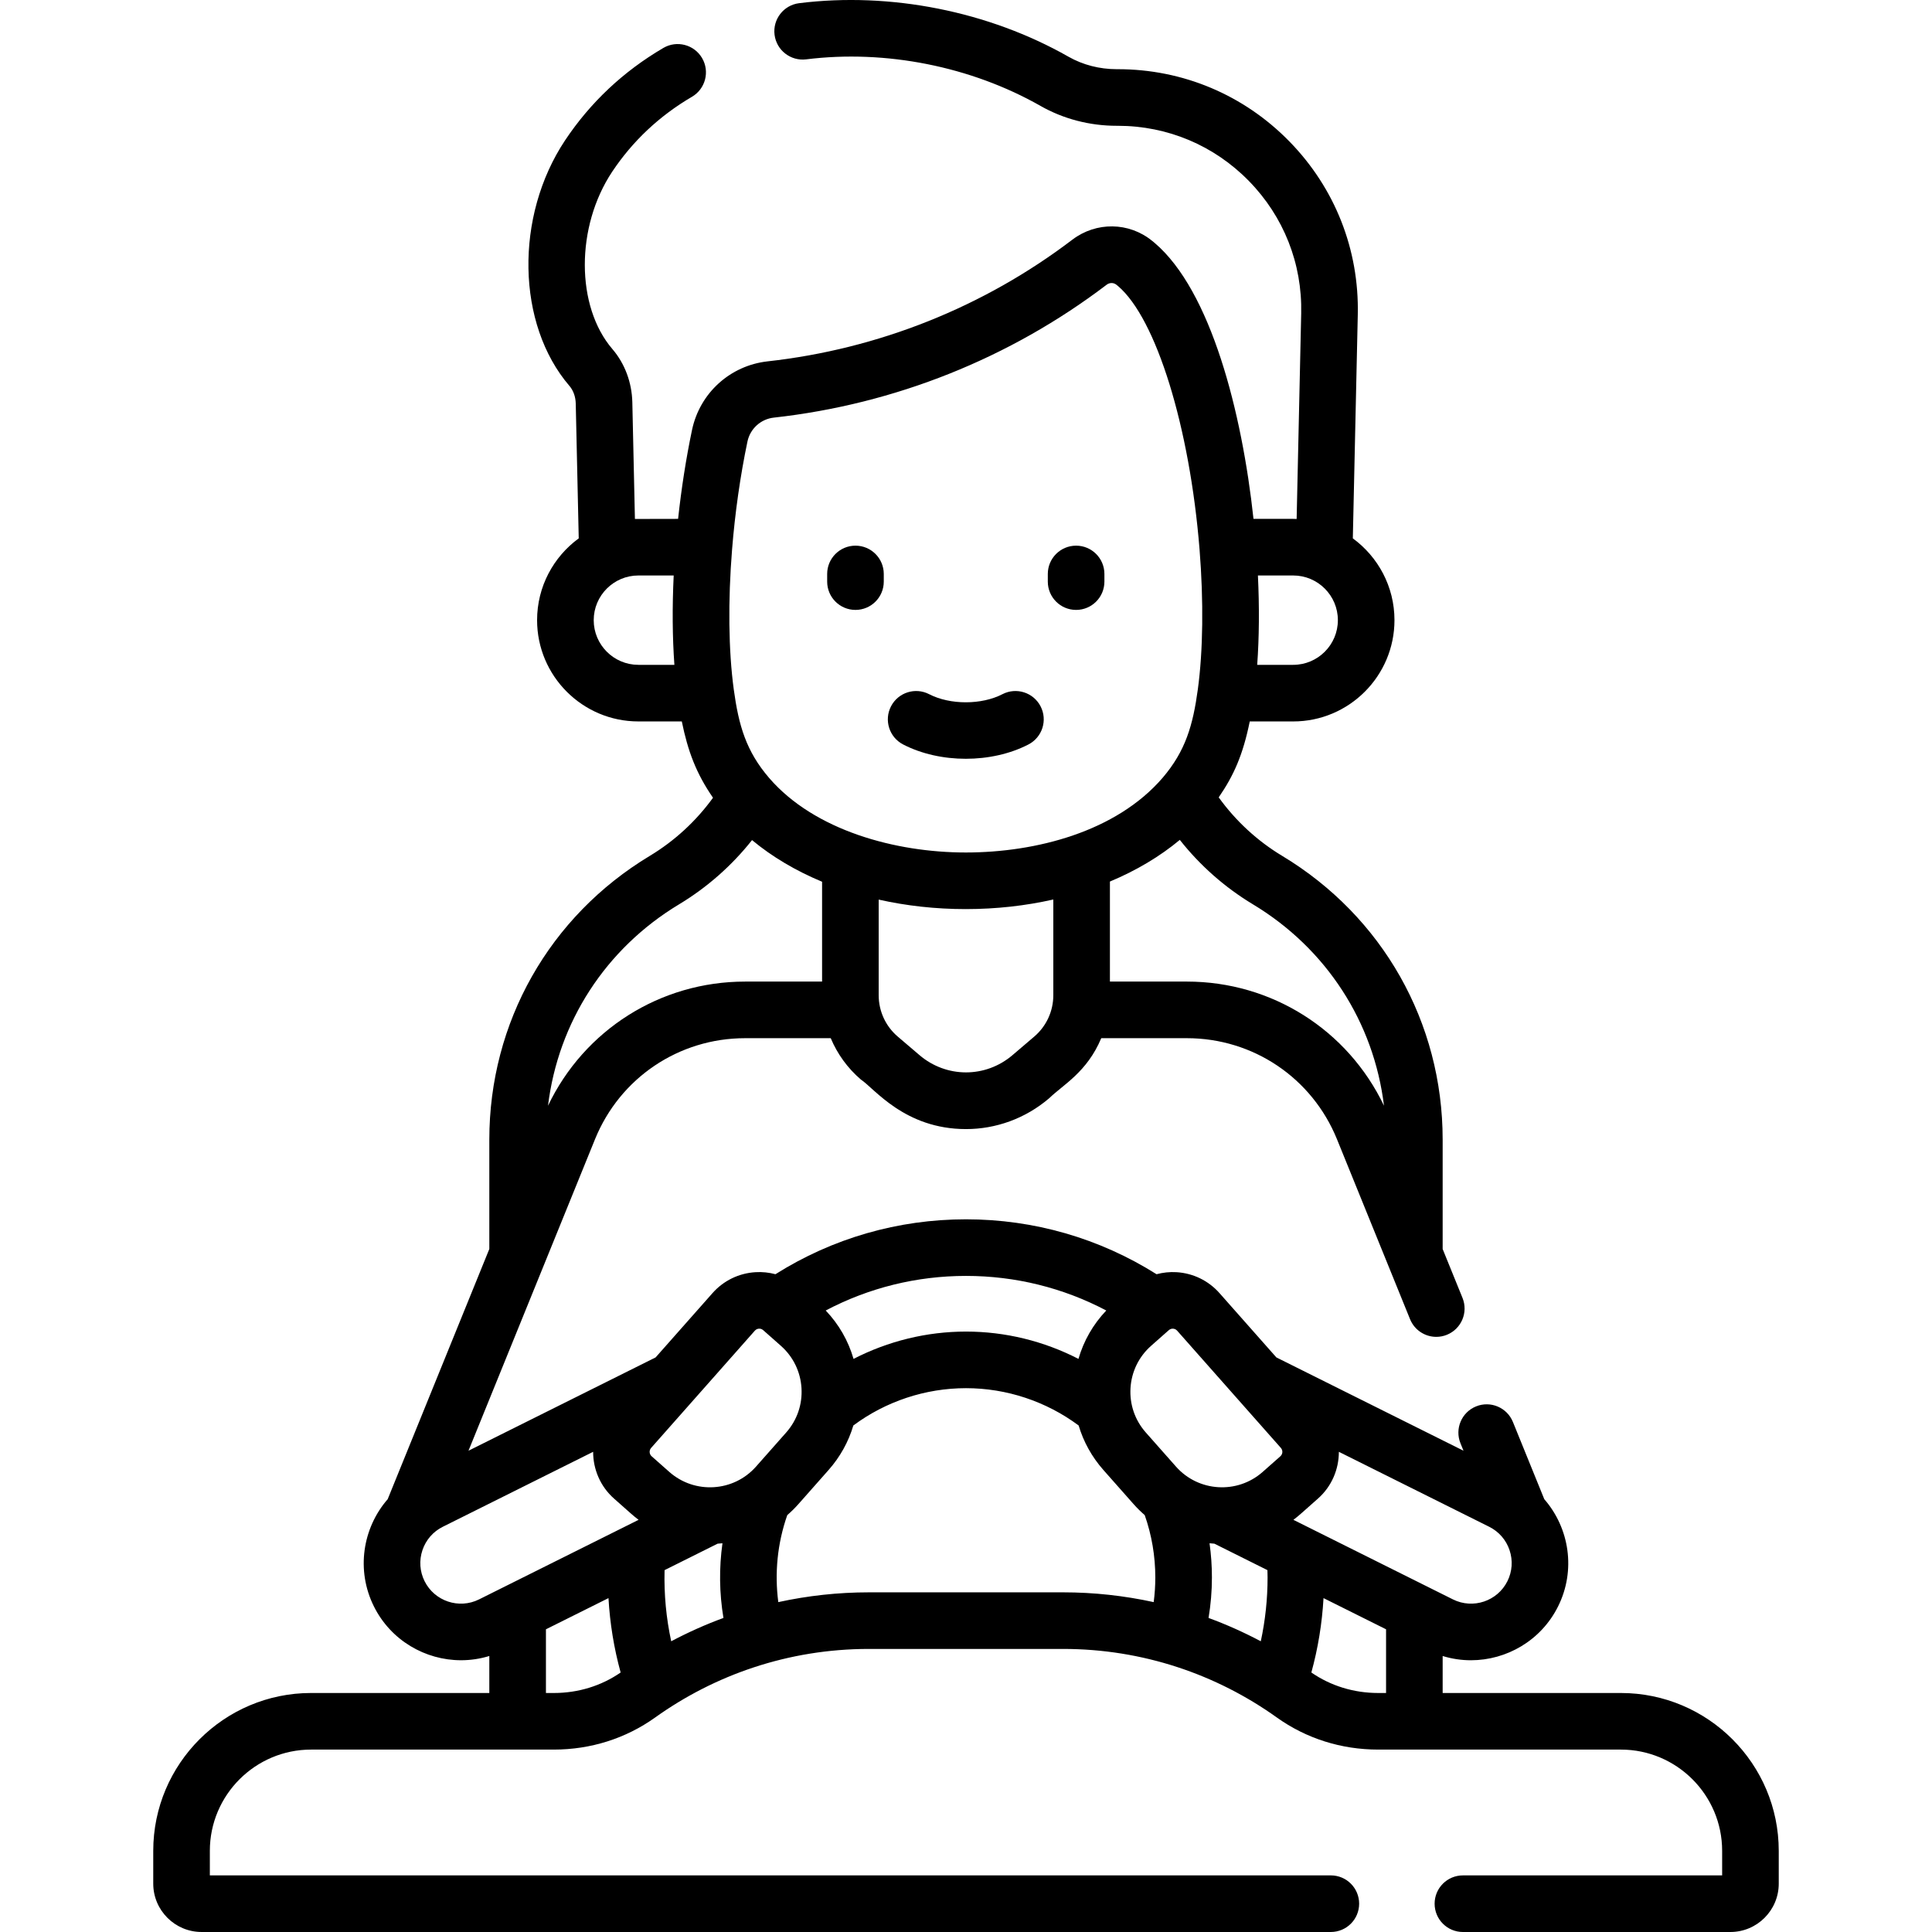 <svg id="Capa_1" enable-background="new 0 0 512 512" height="512" viewBox="0 0 512 512" width="512" xmlns="http://www.w3.org/2000/svg"><g><path d="m226.709 161.634c4.143 0 7.5-3.357 7.5-7.5v-2.027c0-4.143-3.357-7.5-7.5-7.5s-7.5 3.357-7.5 7.5v2.027c0 4.142 3.357 7.5 7.5 7.5z"/><path d="m285.179 161.634c4.143 0 7.5-3.357 7.5-7.5v-2.027c0-4.143-3.357-7.5-7.5-7.5s-7.5 3.357-7.5 7.5v2.027c0 4.142 3.357 7.5 7.5 7.5z"/><path d="m239.34 197.29c4.888 2.529 10.746 3.795 16.605 3.795 5.857 0 11.716-1.266 16.604-3.795 3.679-1.904 5.117-6.43 3.214-10.108-1.905-3.68-6.434-5.118-10.108-3.214-5.536 2.865-13.885 2.865-19.419 0-3.681-1.904-8.204-.465-10.108 3.214-1.905 3.678-.467 8.204 3.212 10.108z"/><path d="m429.551 448.662h-47.231v-9.802c2.466.755 4.986 1.125 7.484 1.125 9.466-.001 18.594-5.23 23.097-14.258 4.79-9.601 2.997-20.791-3.647-28.424l-8.315-20.467c-1.56-3.837-5.933-5.689-9.772-4.125-3.837 1.559-5.685 5.934-4.125 9.772l.801 1.971-49.59-24.726-15.063-17.028c-2.931-3.313-6.978-5.287-11.394-5.558-1.813-.111-3.593.086-5.296.54-15.122-9.529-32.489-14.553-50.5-14.553-18.009 0-35.374 5.023-50.496 14.55-1.706-.457-3.488-.653-5.301-.537-4.416.271-8.463 2.244-11.394 5.558l-15.064 17.029-49.592 24.727 33.533-82.552c6.613-16.265 22.226-26.775 39.773-26.775h22.697c1.755 4.183 4.469 7.954 8.007 10.977 3.526 2.312 11.555 13.112 27.838 13.112 7.837 0 15.674-2.731 22.065-8.192 3.67-3.576 9.989-6.868 13.777-15.897h22.697c17.547 0 33.159 10.51 39.771 26.772l19.37 47.7c1.184 2.913 3.989 4.68 6.952 4.68.939 0 1.895-.178 2.819-.553 3.837-1.559 5.686-5.934 4.127-9.772l-5.259-12.95v-28.988c0-31.051-15.899-59.165-42.534-75.207-6.617-3.98-12.343-9.293-16.815-15.499 4.005-5.83 6.418-11.248 8.229-20.124h11.51c14.8 0 26.84-12.04 26.84-26.84 0-8.895-4.352-16.789-11.036-21.676l1.314-59.278c.384-17.263-6.055-33.569-18.129-45.916-12.072-12.344-28.228-19.142-45.489-19.142h-.27c-4.555 0-8.968-1.141-12.763-3.299-21.17-12.044-47.195-17.215-71.397-14.192-4.11.514-7.026 4.262-6.513 8.372.515 4.111 4.271 7.018 8.372 6.513 21.06-2.631 43.703 1.868 62.121 12.346 6.051 3.442 13.028 5.262 20.18 5.262h.27c13.192 0 25.538 5.195 34.765 14.63 9.23 9.437 14.15 21.899 13.857 35.095l-1.208 54.469c-.304-.01-.608-.023-.915-.023h-10.518c-3.045-28.236-11.266-60.444-26.211-73.148-.195-.166-.392-.323-.594-.485l-.095-.075c-6.103-4.963-14.773-5.085-21.093-.291-23.464 17.846-51.396 28.999-80.779 32.255-9.921 1.103-17.967 8.405-20.022 18.173-1.571 7.48-2.824 15.517-3.693 23.571 0 0-11.138.013-11.442.023l-.687-30.929c-.123-5.263-1.997-10.266-5.277-14.089-9.729-11.336-9.754-32.426-.06-47.007 5.426-8.142 12.537-14.822 21.137-19.857 3.575-2.092 4.777-6.687 2.685-10.261-2.093-3.576-6.688-4.777-10.261-2.685-10.582 6.193-19.345 14.431-26.048 24.49-13.388 20.138-12.877 48.728 1.163 65.087 1.031 1.202 1.623 2.861 1.665 4.663l.793 35.728c-6.683 4.887-11.036 12.781-11.036 21.675 0 14.8 12.04 26.84 26.84 26.84h11.51c1.592 7.804 3.777 13.726 8.269 20.225-4.45 6.148-10.152 11.427-16.748 15.4-26.632 16.04-42.531 44.154-42.531 75.205v28.98l-26.933 66.304c-6.645 7.632-8.438 18.824-3.648 28.425 4.504 9.026 13.629 14.257 23.096 14.256 2.498 0 5.019-.37 7.485-1.125v9.803h-47.227c-23.068 0-41.836 18.768-41.836 41.836v8.689c0 7.064 5.748 12.813 12.813 12.813h299.264c4.143 0 7.5-3.357 7.5-7.5s-3.357-7.5-7.5-7.5h-297.077v-6.502c0-14.797 12.039-26.836 26.836-26.836h64.317c9.786 0 19.077-2.943 26.867-8.512 15.677-11.206 35.175-18.165 56.641-18.165h51.453c21.126 0 40.684 6.759 56.641 18.165 7.79 5.568 17.081 8.512 26.867 8.512h64.317c14.797 0 26.836 12.039 26.836 26.836v6.504h-68.698c-4.143 0-7.5 3.357-7.5 7.5s3.357 7.5 7.5 7.5h70.886c7.064 0 12.813-5.748 12.813-12.813v-8.689c-.002-23.068-18.769-41.836-41.838-41.836zm-30.071-29.631c-2.648 5.309-9.126 7.471-14.432 4.827l-42.281-21.086c1.696-1.294 2.085-1.74 6.483-5.612 3.701-3.259 5.562-7.831 5.563-12.414l39.839 19.864c2.571 1.283 4.489 3.49 5.4 6.214.913 2.724.709 5.639-.572 8.207zm-63.56-.982c0 5.734-.608 11.389-1.796 16.905-4.488-2.373-9.107-4.447-13.845-6.179.588-3.529.891-7.115.891-10.726 0-3.054-.211-6.081-.629-9.069.426.044.853.082 1.283.11l14.058 7.011c.016.651.038 1.305.038 1.948zm-8.129-47.508c.095.115.195.226.297.336l11.358 12.839c.572.646.512 1.639-.134 2.209l-4.69 4.148c-6.72 5.944-17.027 5.314-22.973-1.406l-7.998-9.042c-2.88-3.256-4.32-7.439-4.055-11.777.266-4.34 2.205-8.315 5.461-11.195l4.69-4.148c.3-.265.7-.416 1.132-.39.295.019.721.124 1.076.525zm-34.615-23.244c-3.484 3.653-5.991 8.034-7.372 12.825-9.161-4.718-19.393-7.242-29.804-7.242s-20.643 2.524-29.804 7.242c-1.381-4.79-3.888-9.172-7.372-12.825 11.409-6.015 24.089-9.168 37.176-9.168s25.767 3.152 37.176 9.168zm-93.131 5.342c.355-.401.781-.507 1.076-.525.298-.02.73.035 1.133.391l4.688 4.147c3.257 2.881 5.196 6.856 5.462 11.196.266 4.339-1.175 8.522-4.056 11.778l-7.996 9.04c-5.946 6.724-16.254 7.353-22.975 1.406l-4.688-4.146c-.646-.571-.707-1.563-.135-2.21zm-22.169 82.316c-1.324-6.149-1.919-12.337-1.758-18.854l14.058-7.011c.43-.028.857-.065 1.283-.11-.911 6.526-.838 13.185.262 19.795-4.738 1.733-9.357 3.807-13.845 6.18zm96.228-160.263-5.775 4.925c-7.145 6.105-17.514 6.103-24.662-.005l-5.765-4.916c-3.203-2.736-5.041-6.727-5.041-10.947v-25.346c7.313 1.646 15.077 2.517 23.08 2.517.029 0 .061-.001.09-.001 8.014-.006 15.788-.886 23.109-2.543v25.373c0 4.22-1.838 8.21-5.036 10.943zm57.947-35.029c19.481 11.733 32.03 31.255 34.72 53.363-9.608-20.095-29.736-32.898-52.231-32.898h-20.4v-26.508c6.949-2.904 13.21-6.618 18.522-11.042 5.351 6.78 11.933 12.601 19.389 17.085zm22.499-75.314c0 6.528-5.312 11.84-11.84 11.84h-9.539c.525-7.264.591-15.253.191-23.681h9.348c6.529 0 11.84 5.311 11.84 11.841zm-149.474-53.677c32.079-3.555 62.58-15.735 88.198-35.218.392-.298.85-.448 1.305-.448s.906.151 1.283.458l.421.339c10.117 8.6 19.004 37.305 21.612 69.805 1.094 13.692.932 26.858-.455 37.067-1.299 9.511-3.237 16.315-9.333 23.451-12.334 14.327-33.608 19.778-52.089 19.793-.026 0-.052 0-.078 0-18.636 0-40.087-5.831-52.088-19.727-6.128-7.109-8.091-13.924-9.4-23.513-1.39-10.23-1.548-23.395-.444-37.075.772-9.693 2.182-19.577 4.073-28.581.717-3.414 3.529-5.966 6.995-6.351zm-47.736 53.677c0-6.529 5.312-11.841 11.84-11.841h9.354c-.403 8.421-.339 16.409.186 23.681h-9.54c-6.529-.001-11.84-5.312-11.84-11.84zm22.61 75.313c7.447-4.486 14.013-10.286 19.347-17.028 5.322 4.424 11.596 8.136 18.563 11.035v26.46h-20.4c-22.494 0-42.622 12.802-52.231 32.899 2.69-22.109 15.239-41.632 34.721-53.366zm-67.43 179.37c-1.281-2.569-1.485-5.484-.573-8.208.911-2.724 2.829-4.931 5.399-6.213l39.84-19.865c.001 4.583 1.862 9.155 5.564 12.414 4.503 3.965 4.804 4.331 6.482 5.611l-42.278 21.085c-5.312 2.649-11.786.482-14.434-4.824zm32.159 29.63v-16.882l16.574-8.265c.38 6.703 1.459 13.299 3.224 19.717-5.144 3.545-11.251 5.43-17.711 5.43zm85.594-26.677c-8.157 0-16.193.888-24.016 2.591-.993-7.616-.276-15.481 2.376-23.054 1.038-.902 2.028-1.872 2.954-2.919l7.996-9.04c3.068-3.469 5.282-7.485 6.562-11.795 8.591-6.39 19.099-9.889 29.854-9.889s21.263 3.499 29.854 9.889c1.28 4.31 3.494 8.327 6.561 11.794l7.998 9.042c.926 1.047 1.916 2.016 2.953 2.918 1.856 5.299 2.804 10.848 2.804 16.526 0 2.193-.147 4.373-.428 6.527-7.823-1.703-15.858-2.591-24.016-2.591h-51.452zm117.25 21.246c1.765-6.418 2.844-13.014 3.224-19.717l16.574 8.265v16.882h-2.086c-6.461.001-12.568-1.885-17.712-5.43z"/></g></svg>